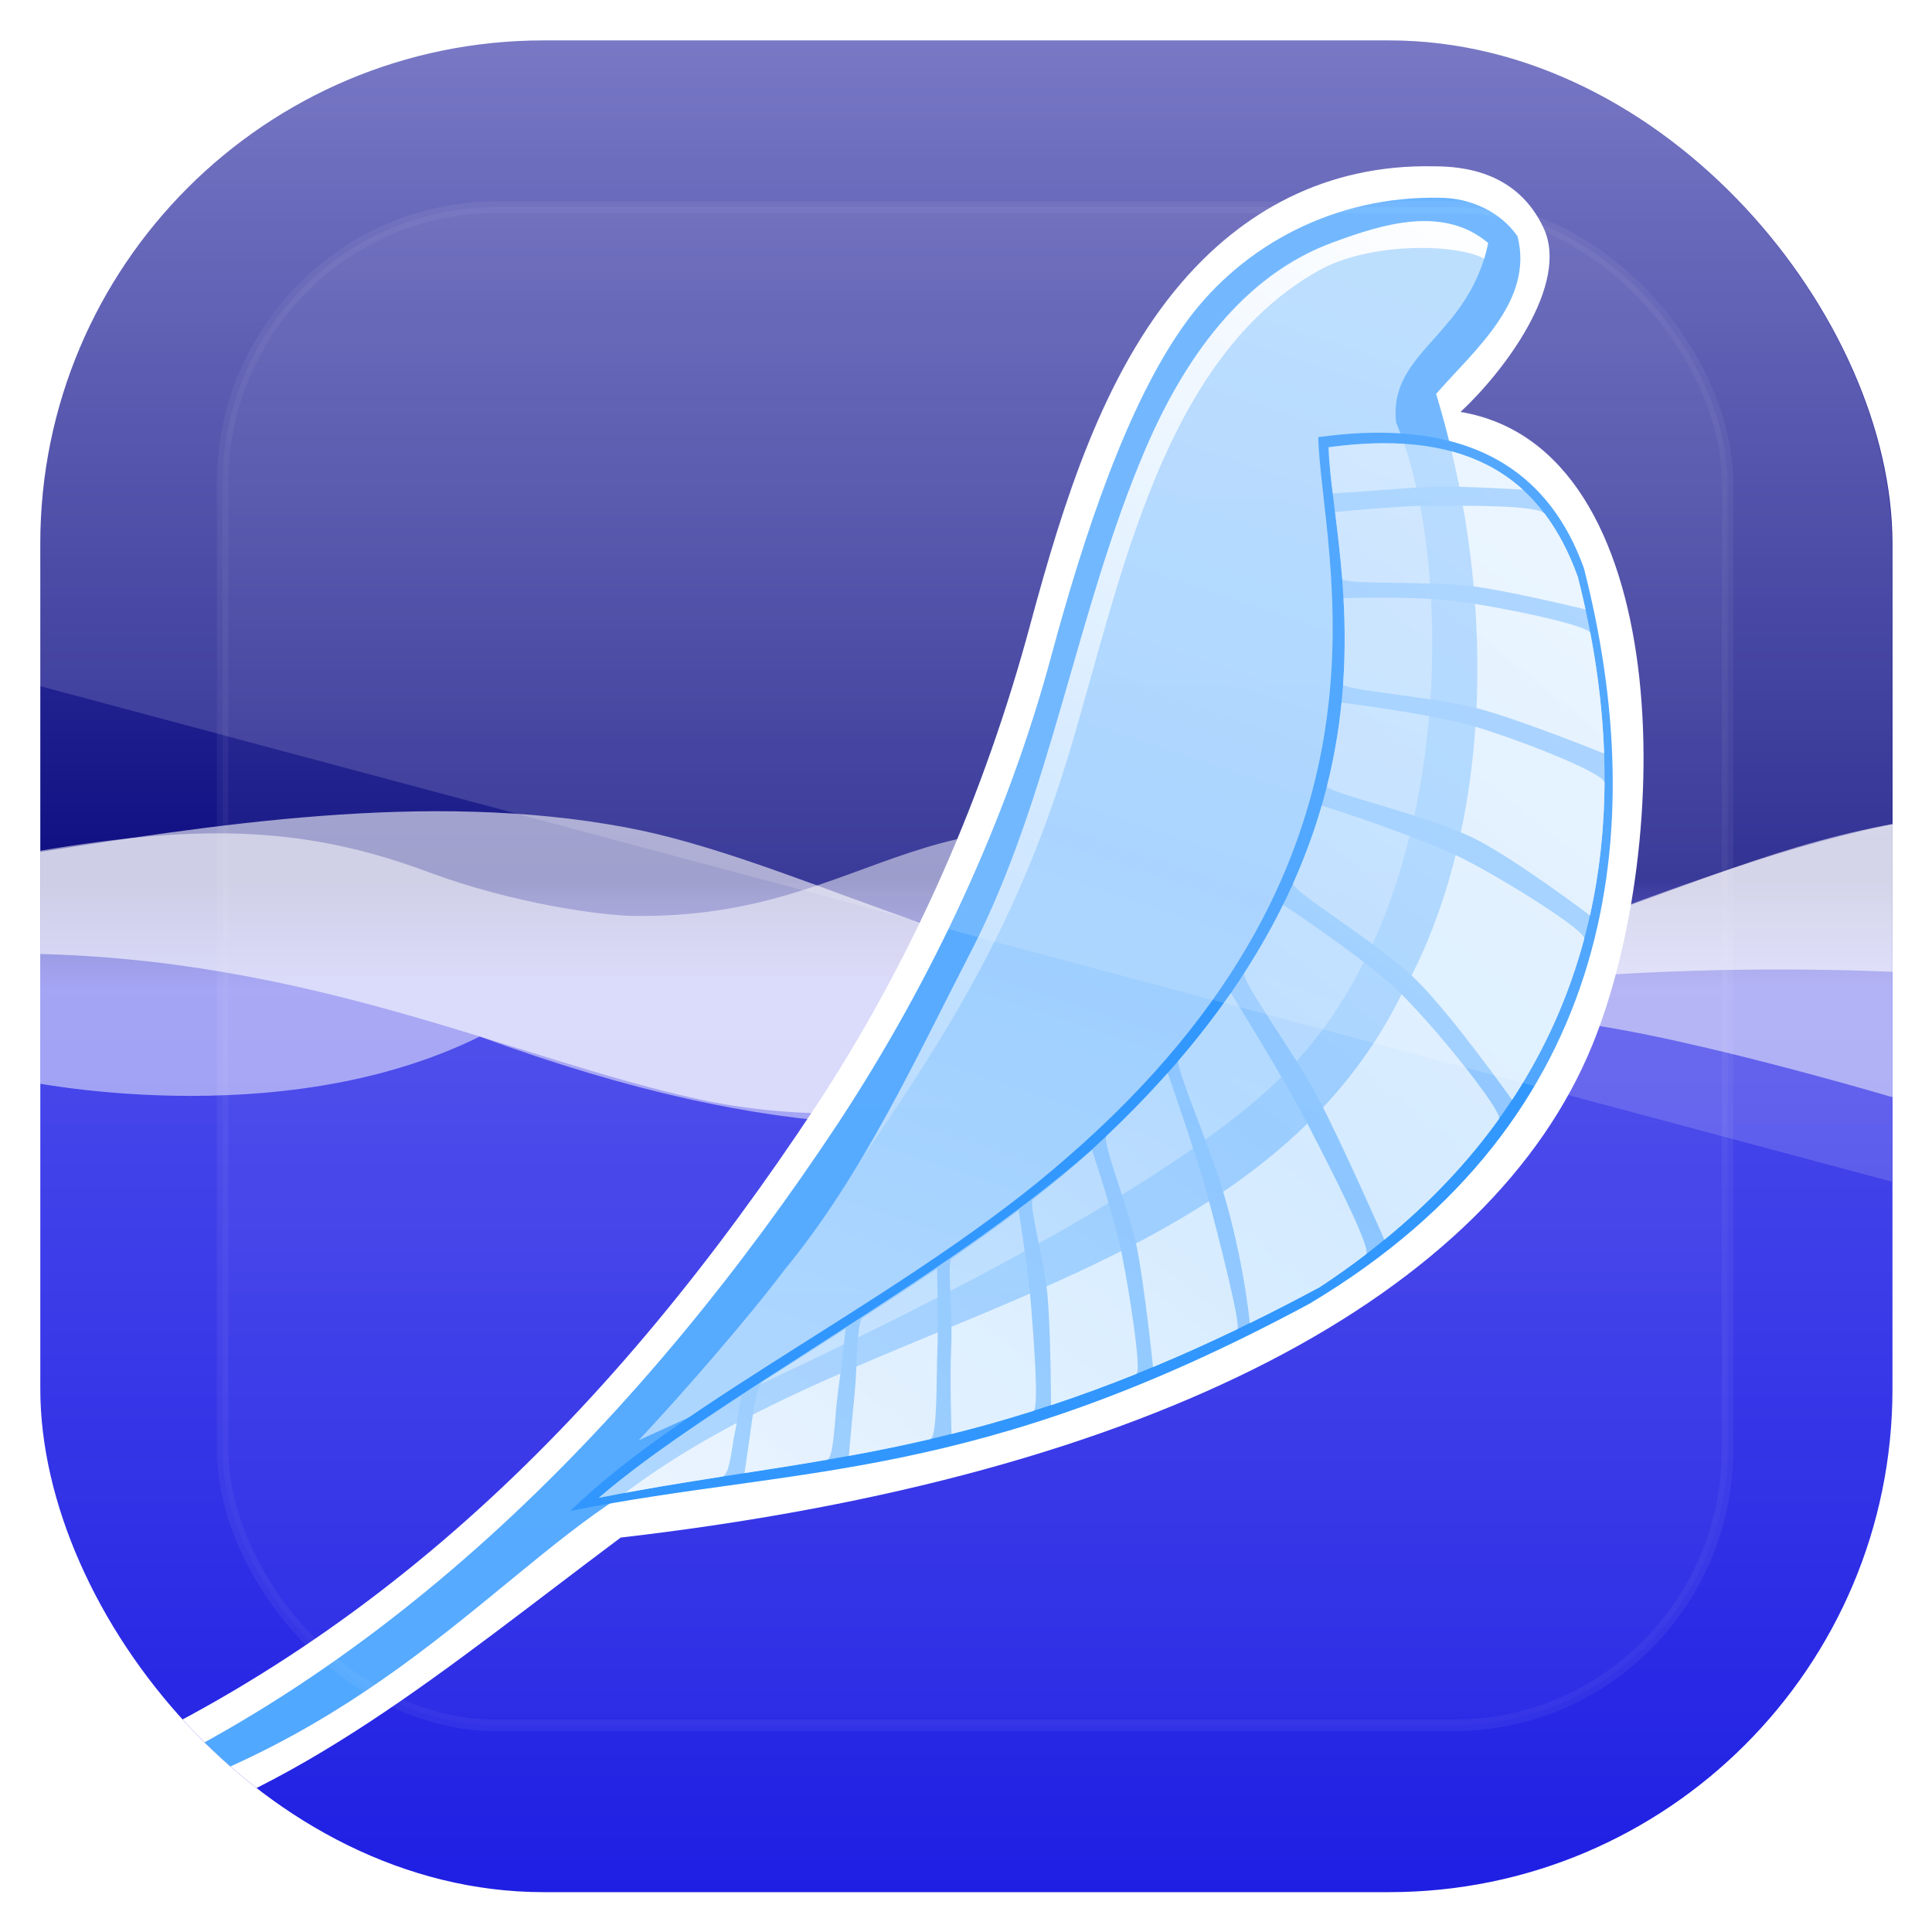 <?xml version="1.0" encoding="UTF-8" standalone="no"?>
<!-- Created with Inkscape (http://www.inkscape.org/) -->

<svg
   xmlns:dc="http://purl.org/dc/elements/1.1/"
   xmlns:cc="http://creativecommons.org/ns#"
   xmlns:rdf="http://www.w3.org/1999/02/22-rdf-syntax-ns#"
   xmlns:svg="http://www.w3.org/2000/svg"
   xmlns="http://www.w3.org/2000/svg"
   xmlns:xlink="http://www.w3.org/1999/xlink"
   xmlns:sodipodi="http://sodipodi.sourceforge.net/DTD/sodipodi-0.dtd"
   xmlns:inkscape="http://www.inkscape.org/namespaces/inkscape"
   id="svg11037"
   height="96"
   width="96"
   version="1.1"
   inkscape:version="0.48.5 r10040"
   sodipodi:docname="seamonkey.svg">
  <sodipodi:namedview
     pagecolor="#ffffff"
     bordercolor="#666666"
     borderopacity="1"
     objecttolerance="10"
     gridtolerance="10"
     guidetolerance="10"
     inkscape:pageopacity="0"
     inkscape:pageshadow="2"
     inkscape:window-width="640"
     inkscape:window-height="480"
     id="namedview59282" />
  <defs
     id="defs11039">
    <clipPath
       id="clipPath3009"
       clipPathUnits="userSpaceOnUse">
      <path
         id="path3011"
         style="opacity:.15;fill:#fff"
         d="m-2 956.36h-96v33.562l96 25.687v-59.25z" />
    </clipPath>
    <linearGradient
       id="linearGradient3617"
       y2="5.988"
       gradientUnits="userSpaceOnUse"
       x2="48"
       gradientTransform="translate(0,-96)"
       y1="90"
       x1="48">
      <stop
         id="stop7670"
         style="stop-color:#6464be"
         offset="0" />
      <stop
         id="stop4010"
         style="stop-color:#0e0e82"
         offset=".455" />
      <stop
         id="stop4008"
         style="stop-color:#4a4aeb"
         offset=".511" />
      <stop
         id="stop7672"
         style="stop-color:#1d1de3"
         offset="1" />
    </linearGradient>
    <linearGradient
       id="linearGradient3923"
       y2="-98.456"
       xlink:href="#linearGradient5697"
       gradientUnits="userSpaceOnUse"
       x2="1300.6"
       gradientTransform="matrix(.155 0 0 .155 -144.19 31.092)"
       y1="222.57"
       x1="1194" />
    <linearGradient
       id="linearGradient5697">
      <stop
         id="stop5701"
         style="stop-color:#daecff;stop-opacity:.651"
         offset="0" />
      <stop
         id="stop5703"
         style="stop-color:#bbdeff;stop-opacity:.659"
         offset=".487" />
      <stop
         id="stop5705"
         style="stop-color:#e0effe;stop-opacity:.651"
         offset="1" />
    </linearGradient>
    <linearGradient
       id="linearGradient3919"
       y2="230.35"
       gradientUnits="userSpaceOnUse"
       x2="1167.6"
       gradientTransform="matrix(.155 0 0 .155 -144.19 31.092)"
       y1="-101.99"
       x1="1385">
      <stop
         id="stop5719"
         style="stop-color:#fff"
         offset="0" />
      <stop
         id="stop5721"
         style="stop-color:#fff;stop-opacity:0"
         offset="1" />
    </linearGradient>
    <linearGradient
       id="linearGradient3916"
       y2="284.48"
       xlink:href="#linearGradient5697"
       gradientUnits="userSpaceOnUse"
       x2="1156.8"
       gradientTransform="matrix(.155 0 0 .155 -144.19 31.092)"
       y1="-26.645"
       x1="1403.3" />
    <linearGradient
       id="linearGradient3613"
       y2="138.66"
       gradientUnits="userSpaceOnUse"
       x2="48"
       y1="20.221"
       x1="48">
      <stop
         id="stop3739"
         style="stop-color:#fff"
         offset="0" />
      <stop
         id="stop3741"
         style="stop-color:#fff;stop-opacity:0"
         offset="1" />
    </linearGradient>
    <clipPath
       id="clipPath3613">
      <rect
         id="rect3615"
         style="fill:#fff"
         rx="6"
         ry="6"
         height="84"
         width="84"
         y="6"
         x="6" />
    </clipPath>
    <filter
       id="filter3979"
       width="1.637"
       y="-.318"
       x="-.318"
       height="1.637"
       color-interpolation-filters="sRGB">
      <feGaussianBlur
         id="feGaussianBlur3981"
         stdDeviation="8.755" />
    </filter>
    <clipPath
       id="clipPath3090"
       clipPathUnits="userSpaceOnUse">
      <rect
         id="rect3092"
         style="opacity:.6"
         rx="22.073"
         ry="21.875"
         height="80.5"
         width="81.23"
         y="7.75"
         x="7.004" />
    </clipPath>
  </defs>
  <g
     id="layer1"
     transform="translate(0 -956.36)">
    <g
       id="g3105"
       clip-path="url(#clipPath3090)"
       transform="matrix(1.133 0 0 1.143 -5.933 949.51)">
      <rect
         id="back"
         style="fill:url(#linearGradient3617)"
         rx="6"
         ry="6"
         transform="scale(1,-1)"
         width="84"
         y="-90"
         x="6"
         height="84" />
      <g
         id="bird">
        <path
           id="path3909"
           d="m6.077 43.17c8.501-1.318 17.873-2.825 26.601-1.209 7.083 1.311 15.374 6.09 23.492 6.602 16.139 1.018 22.425-5.521 33.817-7.024v6.794s-17.747-1.263-30.286 2.687c-7.617 2.4-15.993 4.452-23.799 2.764-8.233-1.781-17.135-6.224-29.825-6.334z"
           style="opacity:.589;fill:#fff" />
        <path
           id="path3911"
           d="m6.077 52.939s11.335 2.464 20.199-1.884c26.806 9.766 31.897-2.392 47.705-0.65 5.451 0.601 16.007 3.8 16.007 3.8v-12.667c-4.79 0.627-11.456 3.087-14.977 4.415-6.837 2.58-9.305 0.578-16.307-2.15-12.589-4.905-14.878 2.208-25.777 2.005-1.291-0.024-5.162-0.522-8.864-1.89-5.46-2.016-10.084-2.181-17.986-0.784z"
           style="opacity:.502;fill:#fff" />
        <path
           id="path5759"
           style="stroke:#f00;stroke-width:.155px;fill:none"
           d="m30.257 71.676c5.011-4.892 15.054-9.502 21.762-15.35 15.402-13.224 11.168-26.151 11.03-31.331 5.733-0.777 9.862 0.768 11.652 5.7 2.898 11.233 1.567 23.946-12.053 31.984-14.649 7.809-22.334 7.011-32.391 8.998z" />
        <path
           id="path5761"
           style="fill:#fff"
           d="m6.966 83.654c14.722-5.876 25.239-16.357 34.058-29.578 4.262-6.421 7.41-13.575 9.422-21.028 1.43-5.23 3.164-10.783 6.595-14.753 2.655-3.072 6.31-5.167 11.075-5.072 1.36 0 3.671 0.259 4.817 2.683 1.146 2.425-1.695 6.199-3.643 7.995 9.439 1.57 9.39 18.767 5.776 27.534-4.444 10.778-19.127 18.713-42.607 21.4-7.828 5.804-14.057 11.114-22.475 13.391-4.925 1.331-6.166-1.315-3.018-2.572z" />
        <path
           id="path5763"
           d="m8.091 84.626c14.146-5.646 25.43-17.104 33.906-29.809 4.095-6.17 7.432-13.218 9.365-20.379 1.374-5.025 3.305-10.967 5.955-14.523 2.445-3.28 6.48-5.416 11.058-5.325 1.307 0 2.654 0.579 3.415 1.677 0.728 2.816-1.906 4.951-3.57 6.851 2.9 9.482 2.251 19.456-1.487 26.042-6.381 12.9-23.631 13.743-34.296 21.895-6.012 3.854-11.673 11.251-24.522 14.193 0 0-2.85 0.585 0.176-0.622z"
           style="fill:#51a8ff" />
        <path
           id="path5765"
           style="fill:url(#linearGradient3923)"
           d="m66.467 24.372c-0.236-1.947 1.128-2.972 2.253-4.332 0.869-1.004 1.522-2.169 1.778-3.483-1.972-1.649-4.634-0.781-6.763-0.04-3.98 1.385-6.588 5.124-8.268 9.013-3.037 7.029-4.136 15.084-7.64 21.816-2.475 4.755-4.737 9.688-8.179 13.844-1.63 2.142-4.522 5.437-6.403 7.417 8.126-3.658 23.875-10.848 28.928-16.567 7.044-7.705 6.753-21.987 4.295-27.667z" />
        <path
           id="path5767"
           d="m65.616 24.804c-0.815 0.004-1.671 0.072-2.566 0.193 0.138 5.18 4.369 18.106-11.033 31.331-6.708 5.847-16.751 10.456-21.762 15.348 10.057-1.986 17.745-1.189 32.394-8.998 13.62-8.038 14.951-20.75 12.053-31.983-1.511-4.162-4.687-5.913-9.086-5.891zm-11.204 35.592c0.361 1.751 0.902 5.226 0.66 5.323-1.3 0.519-2.543 0.968-3.741 1.361 0 0-0.01-3.244-0.162-4.856-0.129-1.373-0.84-3.93-0.634-4.089 0.915-0.707 1.786-1.424 2.594-2.151 0 0 0.974 2.912 1.283 4.413zm-3.971 2.16c0.126 1.585 0.374 4.69 0.12 4.77-1.241 0.389-2.435 0.719-3.594 1.005 0 0-0.08-2.499-0.017-3.746 0.078-1.543-0.191-3.73 0.021-3.875 1.008-0.689 1.994-1.39 2.94-2.102 0 0 0.424 2.624 0.529 3.948zm-4.092 2.025c-0.048 1.327-0.002 3.901-0.308 3.972-1.224 0.283-2.412 0.521-3.58 0.733 0 0 0.174-1.907 0.269-2.86 0.104-1.046 0.084-2.98 0.329-3.137 1.095-0.701 2.194-1.416 3.274-2.144 0 0 0.058 2.292 0.017 3.437zm-4.372 2.017c-0.137 0.955-0.155 2.801-0.472 2.855-1.217 0.209-2.417 0.395-3.619 0.58 0 0 0.14-0.939 0.205-1.389 0.144-0.994 0.287-2.386 0.601-2.586 1.176-0.749 2.397-1.516 3.631-2.302 0 0-0.21 1.897-0.346 2.841zm-4.535 1.792c-0.123 0.612-0.21 1.744-0.537 1.794-1.769 0.274-3.553 0.559-5.412 0.926 1.618-1.391 3.819-2.881 6.271-4.457 0 0-0.202 1.145-0.321 1.736zm17.642-8.216c-0.333-1.626-1.552-4.58-1.317-4.801 0.979-0.919 1.87-1.831 2.68-2.733 0 0 1.22 3.434 1.707 5.189 0.543 1.959 1.529 5.86 1.348 5.946-1.286 0.613-2.516 1.158-3.699 1.646 0 0-0.365-3.518-0.719-5.247zm3.629-2.908c-0.544-1.673-1.948-4.983-1.794-5.16 0.859-0.993 1.622-1.974 2.298-2.941 0 0 2.353 3.74 3.37 5.697 0.955 1.837 2.833 5.449 2.558 5.658-0.642 0.487-1.317 0.964-2.028 1.428-1.058 0.564-2.08 1.084-3.069 1.565 0 0-0.272-2.973-1.336-6.246zm4.29-3.624c-0.977-1.835-3.381-5.066-3.191-5.359 0.653-1.002 1.214-1.989 1.696-2.957 0 0 3.606 2.347 5.138 3.838 1.667 1.622 4.527 5.199 4.328 5.474-1.337 1.847-2.997 3.607-5.023 5.249 0 0-1.867-4.213-2.948-6.246zm4.375-5.017c-1.634-1.611-5.565-3.927-5.425-4.238 0.521-1.155 0.93-2.282 1.249-3.375 0 0 4.273 1.333 6.26 2.341 1.868 0.948 5.344 3.115 5.253 3.451-0.652 2.416-1.682 4.769-3.165 7.005 0 0-2.592-3.626-4.172-5.183zm2.513-6.183c-2.044-1.015-6.529-1.995-6.459-2.274 0.32-1.26 0.522-2.473 0.64-3.631 0 0 4.011 0.487 5.936 1.068 1.947 0.588 5.602 1.996 5.599 2.422-0.013 1.939-0.215 3.869-0.641 5.764 0 0-3.259-2.448-5.074-3.35zm0.177-5.647c-1.94-0.513-5.946-0.793-5.927-1.056 0.094-1.33 0.082-2.581 0.017-3.741 0 0 3.252-0.091 4.859 0.115 2.027 0.26 5.901 1.06 5.967 1.405 0.332 1.735 0.542 3.486 0.604 5.233 0 0-3.633-1.457-5.52-1.956zm-0.192-5.309c-1.913-0.249-5.754-0.058-5.776-0.334-0.084-1.054-0.203-2.023-0.313-2.898 0 0 2.825-0.283 4.243-0.278 1.656 0.005 4.661-0.031 4.956 0.358 0.577 0.759 1.059 1.668 1.447 2.735 0.121 0.47 0.234 0.943 0.339 1.417 0 0-3.244-0.783-4.895-0.998zm-1.353-4.335c-1.615 0.018-3.337 0.223-4.838 0.291-0.092-0.756-0.164-1.427-0.18-2.005 0.868-0.118 1.69-0.175 2.465-0.174 2.509 0.002 4.526 0.639 6.055 2.019 0 0-2.334-0.145-3.502-0.132z"
           style="fill:#2a94fe" />
        <path
           id="path5769"
           style="fill:url(#linearGradient3919)"
           d="m47.827 47.346c-1.61 3.094-3.13 6.263-4.944 9.245v0.001c3.692-5.374 6.94-10.262 9.249-17.883 2.274-7.504 4.051-17.133 10.951-20.964 2.17-1.205 5.942-1.191 7.245-0.509 0.068-0.221 0.126-0.448 0.171-0.678-1.972-1.649-4.647-0.819-6.763-0.04-4.062 1.494-6.588 5.124-8.268 9.013-3.037 7.029-4.136 15.084-7.64 21.816" />
        <path
           id="path5771"
           d="m31.491 71.111c4.927-4.234 15.057-9.41 21.557-15.075 14.994-13.534 10.591-25.579 10.456-30.598 5.554-0.753 9.194 0.852 10.929 5.63 2.808 10.883 1.157 22.731-11.317 30.879-14.193 7.566-21.881 7.239-31.624 9.164z"
           style="fill:url(#linearGradient3916)" />
      </g>
      <g
         id="blurity"
         transform="translate(-137.38 9.054)">
        <rect
           id="rect3171"
           style="opacity:.228;filter:url(#filter3979);stroke:#fff;stroke-linecap:round;stroke-width:.5;fill:url(#linearGradient3613)"
           clip-path="url(#clipPath3613)"
           rx="12"
           transform="translate(137.38 -9.054)"
           ry="12"
           width="66"
           y="15"
           x="15"
           height="66" />
      </g>
    </g>
    <rect
       id="rect3003"
       style="opacity:.15;fill:#fff"
       transform="translate(98)"
       clip-path="url(#clipPath3009)"
       rx="25"
       ry="25"
       height="92"
       width="92"
       y="958.36"
       x="-96" />
  </g>
</svg>
